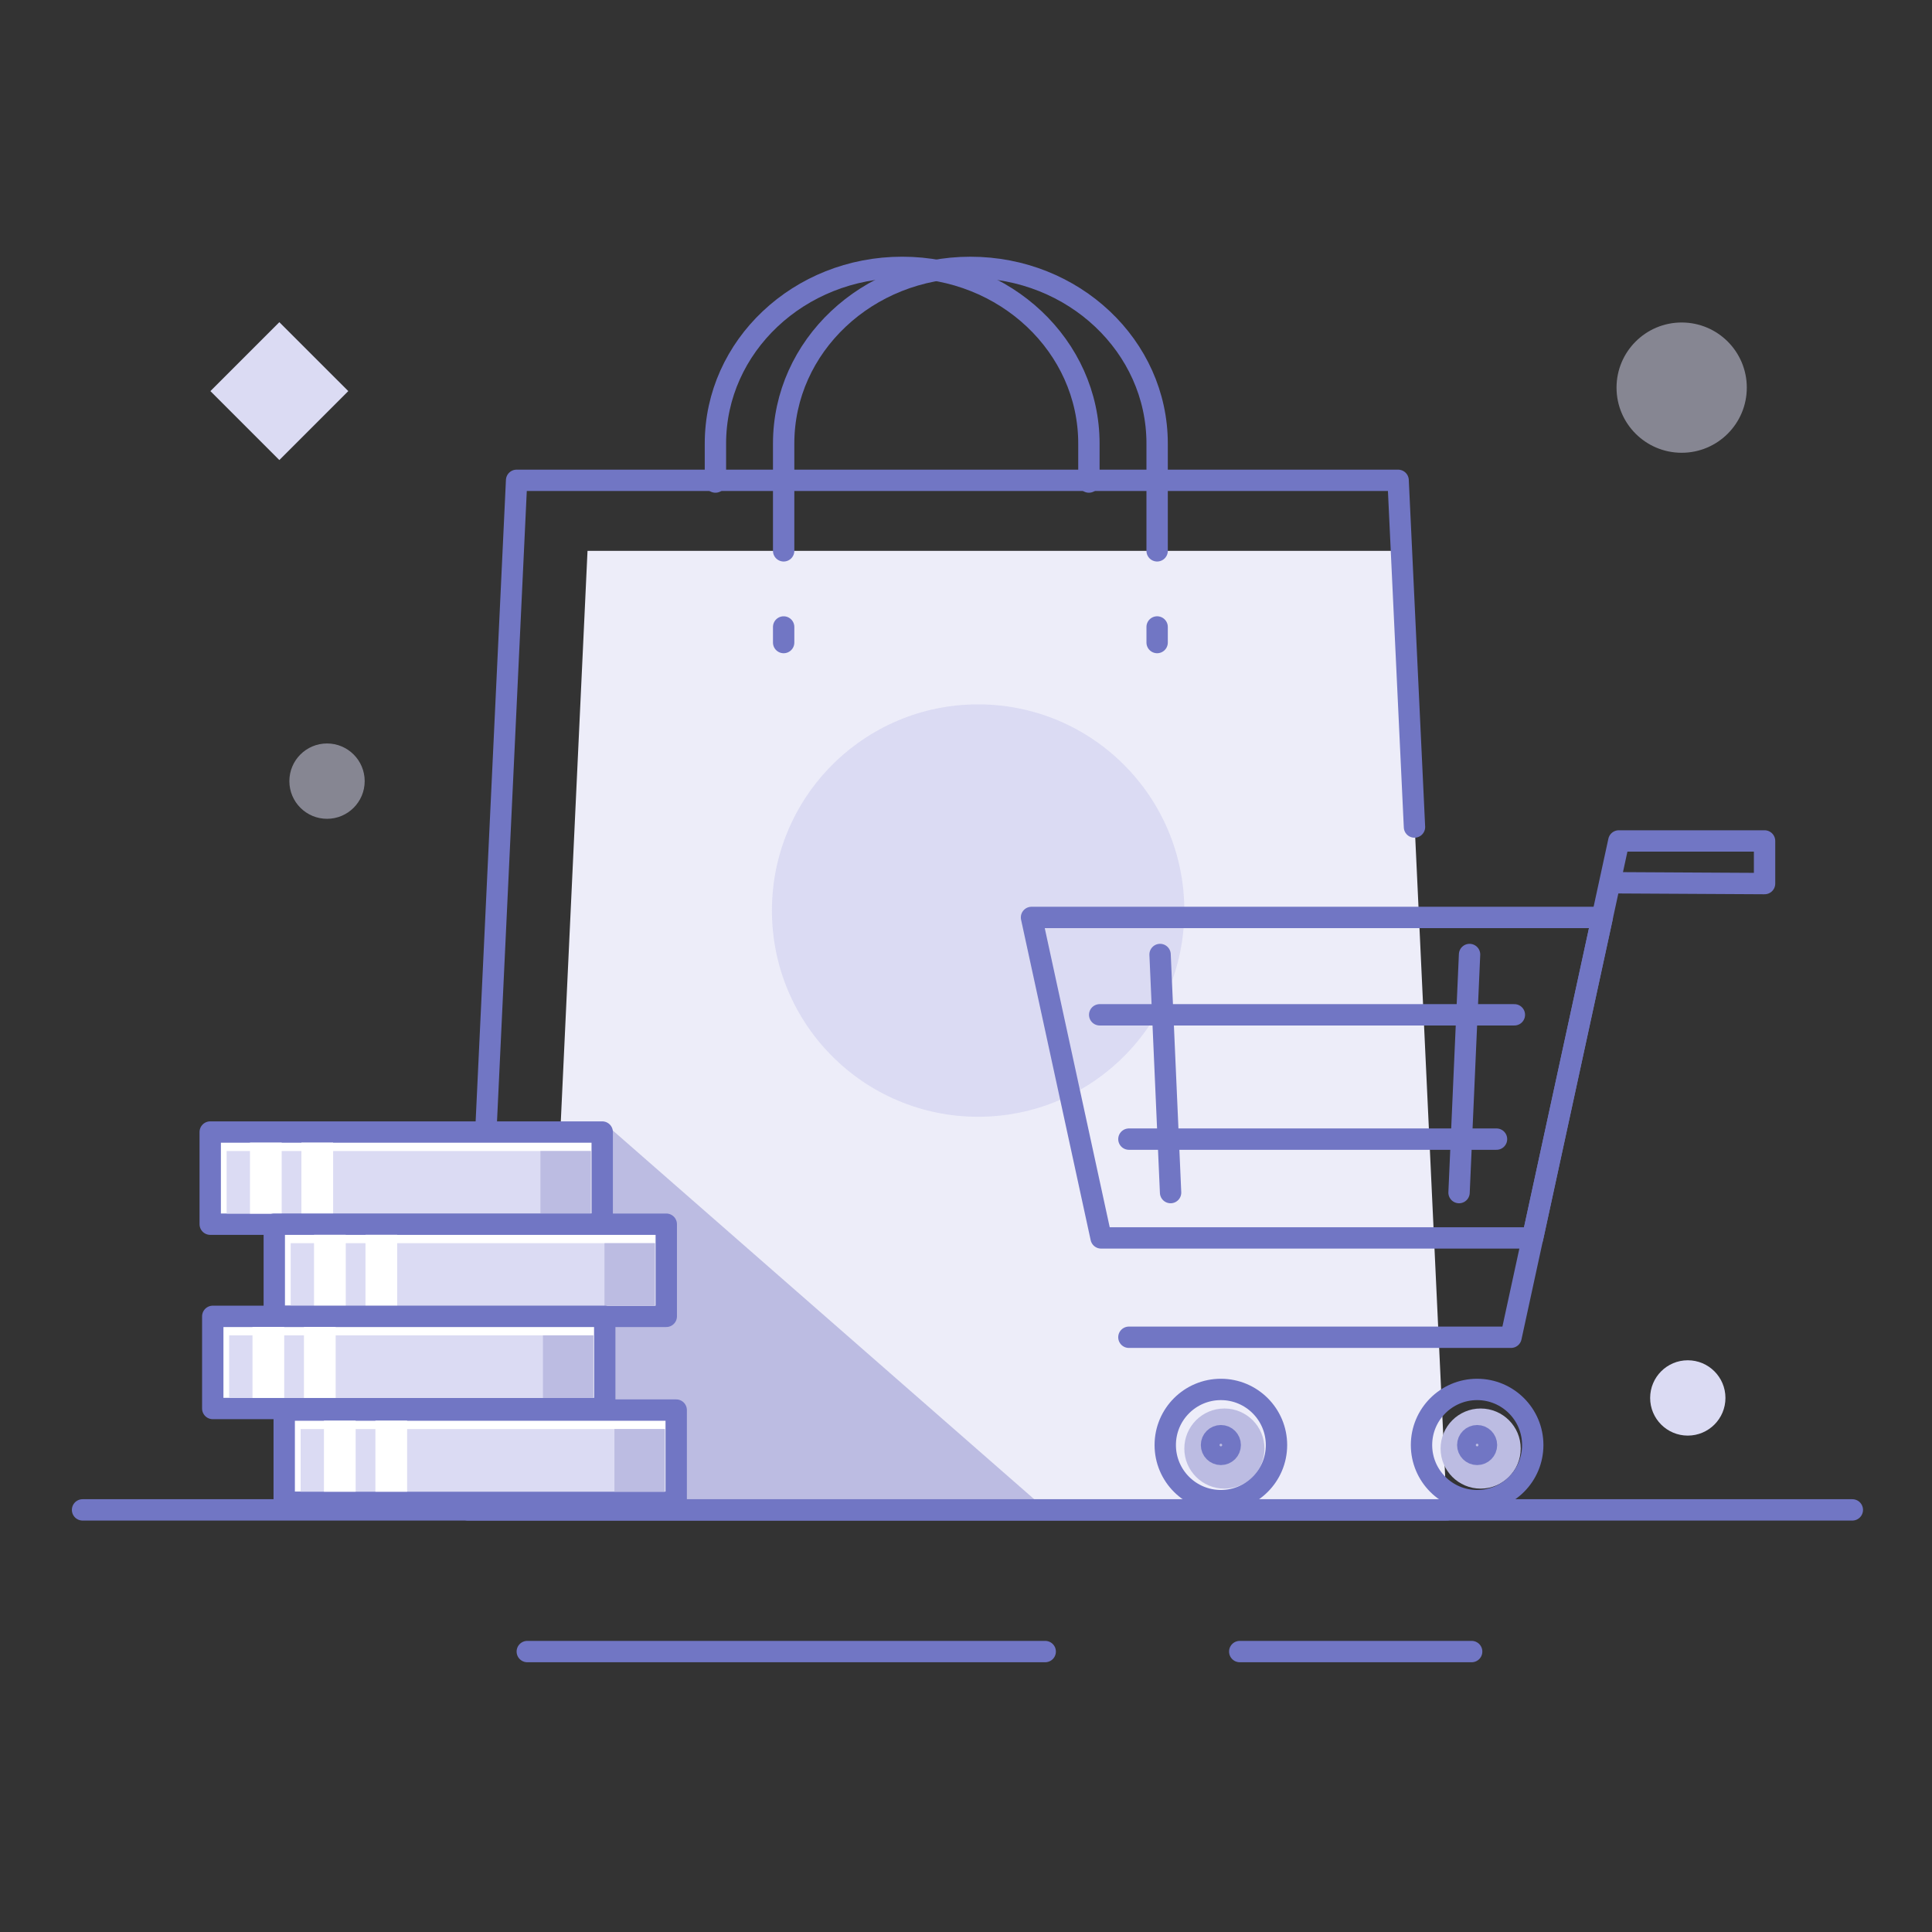 <svg width="512px" height="512px" viewBox="0 0 512 512" version="1.1" xmlns="http://www.w3.org/2000/svg" xmlns:xlink="http://www.w3.org/1999/xlink">
    <rect x="0" y="0" width="512" height="512" fill="#333333" stroke="none"/>
    <g id="Artboard" stroke="none" stroke-width="1" fill="none" fill-rule="evenodd">
        <g id="Group-75" transform="translate(21, 70)">
            <g id="Group-9" transform="translate(0, 75.471)">
                <line x1="0.878" y1="254.663" x2="469.888" y2="254.663" id="Stroke-1" stroke="#7176C4" stroke-width="5.659" stroke-linecap="round" stroke-linejoin="round"></line>
                <line x1="307.545" y1="292.211" x2="369.005" y2="292.211" id="Stroke-3" stroke="#7176C4" stroke-width="5.659" stroke-linecap="round" stroke-linejoin="round"></line>
                <line x1="118.737" y1="292.211" x2="255.992" y2="292.211" id="Stroke-5" stroke="#7176C4" stroke-width="5.659" stroke-linecap="round" stroke-linejoin="round"></line>
                <polygon id="Fill-7" fill="#EDEDF9" points="362.402 254.663 122.798 254.663 134.699 0.508 350.495 0.508"></polygon>
                <polygon id="Fill-43" fill="#BCBCE2" points="255.992 254.391 140.485 254.391 140.485 153.322"></polygon>
            </g>
            <polyline id="Stroke-10" stroke="#7176C4" stroke-width="5.659" stroke-linecap="round" stroke-linejoin="round" points="362.402 330.133 103.019 330.133 115.905 57.292 349.516 57.292 353.851 149.171"></polyline>
            <g id="Group-74" transform="translate(33.956, 0.722)">
                <path d="M152.72,75.256 L152.72,46.812 C152.72,21.034 174.877,0.14 202.211,0.14 C229.54,0.14 251.696,21.034 251.696,46.812 L251.696,75.256" id="Stroke-11" stroke="#7176C4" stroke-width="5.659" stroke-linecap="round" stroke-linejoin="round"></path>
                <line x1="251.697" y1="95.428" x2="251.697" y2="99.56" id="Stroke-13" stroke="#7176C4" stroke-width="5.659" stroke-linecap="round" stroke-linejoin="round"></line>
                <line x1="152.72" y1="99.562" x2="152.72" y2="95.431" id="Stroke-15" stroke="#7176C4" stroke-width="5.659" stroke-linecap="round" stroke-linejoin="round"></line>
                <path d="M134.639,57.023 L134.639,46.808 C134.639,21.036 156.796,0.136 184.13,0.136 C211.459,0.136 233.615,21.036 233.615,46.808 L233.615,57.023" id="Stroke-17" stroke="#7176C4" stroke-width="5.659" stroke-linecap="round" stroke-linejoin="round"></path>
                <circle id="Oval" fill="#DBDBF3" cx="204.258" cy="170.589" r="54.646"></circle>
                <polygon id="Stroke-19" stroke="#7176C4" stroke-width="5.659" stroke-linecap="round" stroke-linejoin="round" points="236.847 257.338 351.211 257.338 369.654 172.409 218.404 172.409"></polygon>
                <polyline id="Stroke-21" stroke="#7176C4" stroke-width="5.659" stroke-linecap="round" stroke-linejoin="round" points="371.637 163.213 412.673 163.439 412.673 152.138 374.048 152.138 345.48 283.666 244.212 283.666"></polyline>
                <line x1="252.477" y1="182.23" x2="255.261" y2="245.326" id="Stroke-23" stroke="#7176C4" stroke-width="5.659" stroke-linecap="round" stroke-linejoin="round"></line>
                <line x1="334.492" y1="182.23" x2="331.708" y2="245.326" id="Stroke-25" stroke="#7176C4" stroke-width="5.659" stroke-linecap="round" stroke-linejoin="round"></line>
                <line x1="236.471" y1="198.213" x2="346.37" y2="198.213" id="Stroke-27" stroke="#7176C4" stroke-width="5.659" stroke-linecap="round" stroke-linejoin="round"></line>
                <line x1="244.215" y1="231.158" x2="341.634" y2="231.158" id="Stroke-29" stroke="#7176C4" stroke-width="5.659" stroke-linecap="round" stroke-linejoin="round"></line>
                <path d="M348.049,313.163 C348.049,319.026 343.296,323.78 337.432,323.78 C331.569,323.78 326.816,319.026 326.816,313.163 C326.816,307.3 331.569,302.546 337.432,302.546 C343.296,302.546 348.049,307.3 348.049,313.163" id="Fill-31" fill="#BCBCE2"></path>
                <path d="M351.238,312.229 C351.238,320.367 344.64,326.966 336.502,326.966 C328.358,326.966 321.759,320.367 321.759,312.229 C321.759,304.091 328.358,297.492 336.502,297.492 C344.64,297.492 351.238,304.091 351.238,312.229 Z" id="Stroke-33" stroke="#7176C4" stroke-width="5.659" stroke-linecap="round" stroke-linejoin="round"></path>
                <path d="M338.98,312.229 C338.98,313.598 337.871,314.708 336.502,314.708 C335.126,314.708 334.017,313.598 334.017,312.229 C334.017,310.859 335.126,309.75 336.502,309.75 C337.871,309.75 338.98,310.859 338.98,312.229 Z" id="Stroke-35" stroke="#7176C4" stroke-width="5.659" stroke-linecap="round" stroke-linejoin="round"></path>
                <path d="M280.138,313.163 C280.138,319.026 275.384,323.78 269.521,323.78 C263.658,323.78 258.904,319.026 258.904,313.163 C258.904,307.3 263.658,302.546 269.521,302.546 C275.384,302.546 280.138,307.3 280.138,313.163" id="Fill-37" fill="#BCBCE2"></path>
                <path d="M283.327,312.229 C283.327,320.367 276.728,326.966 268.59,326.966 C260.446,326.966 253.847,320.367 253.847,312.229 C253.847,304.091 260.446,297.492 268.59,297.492 C276.728,297.492 283.327,304.091 283.327,312.229 Z" id="Stroke-39" stroke="#7176C4" stroke-width="5.659" stroke-linecap="round" stroke-linejoin="round"></path>
                <path d="M271.069,312.229 C271.069,313.598 269.959,314.708 268.59,314.708 C267.215,314.708 266.105,313.598 266.105,312.229 C266.105,310.859 267.215,309.75 268.59,309.75 C269.959,309.75 271.069,310.859 271.069,312.229 Z" id="Stroke-41" stroke="#7176C4" stroke-width="5.659" stroke-linecap="round" stroke-linejoin="round"></path>
                <polygon id="Fill-45" fill="#FFFFFF" points="0.754 253.7 104.636 253.7 104.636 229.28 0.754 229.28"></polygon>
                <polygon id="Stroke-47" stroke="#7176C4" stroke-width="5.659" stroke-linecap="round" stroke-linejoin="round" points="0.754 253.7 104.636 253.7 104.636 229.28 0.754 229.28"></polygon>
                <polygon id="Fill-48" fill="#DBDBF3" points="5.1 250.898 101.637 250.898 101.637 234.311 5.1 234.311"></polygon>
                <polygon id="Fill-49" fill="#FFFFFF" points="11.291 250.898 19.695 250.898 19.695 232.087 11.291 232.087"></polygon>
                <polygon id="Fill-50" fill="#FFFFFF" points="24.925 250.898 33.329 250.898 33.329 232.087 24.925 232.087"></polygon>
                <polygon id="Fill-51" fill="#BCBCE2" points="88.264 250.898 101.637 250.898 101.637 234.311 88.264 234.311"></polygon>
                <polygon id="Fill-52" fill="#FFFFFF" points="17.732 278.125 121.614 278.125 121.614 253.705 17.732 253.705"></polygon>
                <polygon id="Stroke-53" stroke="#7176C4" stroke-width="5.659" stroke-linecap="round" stroke-linejoin="round" points="17.732 278.125 121.614 278.125 121.614 253.705 17.732 253.705"></polygon>
                <polygon id="Fill-54" fill="#DBDBF3" points="22.078 275.33 118.615 275.33 118.615 258.736 22.078 258.736"></polygon>
                <polygon id="Fill-55" fill="#FFFFFF" points="28.269 275.33 36.673 275.33 36.673 256.512 28.269 256.512"></polygon>
                <polygon id="Fill-56" fill="#FFFFFF" points="41.903 275.33 50.307 275.33 50.307 256.512 41.903 256.512"></polygon>
                <polygon id="Fill-57" fill="#BCBCE2" points="105.242 275.33 118.615 275.33 118.615 258.736 105.242 258.736"></polygon>
                <polygon id="Fill-58" fill="#FFFFFF" points="1.427 302.545 105.309 302.545 105.309 278.125 1.427 278.125"></polygon>
                <polygon id="Stroke-59" stroke="#7176C4" stroke-width="5.659" stroke-linecap="round" stroke-linejoin="round" points="1.427 302.545 105.309 302.545 105.309 278.125 1.427 278.125"></polygon>
                <polygon id="Fill-60" fill="#DBDBF3" points="5.773 299.75 102.31 299.75 102.31 283.156 5.773 283.156"></polygon>
                <polygon id="Fill-61" fill="#FFFFFF" points="11.959 299.75 20.363 299.75 20.363 280.932 11.959 280.932"></polygon>
                <polygon id="Fill-62" fill="#FFFFFF" points="25.592 299.75 34.002 299.75 34.002 280.932 25.592 280.932"></polygon>
                <polygon id="Fill-63" fill="#BCBCE2" points="88.937 299.75 102.31 299.75 102.31 283.156 88.937 283.156"></polygon>
                <polygon id="Fill-64" fill="#FFFFFF" points="20.363 327.384 124.246 327.384 124.246 302.964 20.363 302.964"></polygon>
                <polygon id="Stroke-65" stroke="#7176C4" stroke-width="5.659" stroke-linecap="round" stroke-linejoin="round" points="20.363 327.384 124.246 327.384 124.246 302.964 20.363 302.964"></polygon>
                <polygon id="Fill-66" fill="#DBDBF3" points="24.71 324.588 121.246 324.588 121.246 307.995 24.71 307.995"></polygon>
                <polygon id="Fill-67" fill="#FFFFFF" points="30.895 324.588 39.299 324.588 39.299 305.771 30.895 305.771"></polygon>
                <polygon id="Fill-68" fill="#FFFFFF" points="44.528 324.588 52.938 324.588 52.938 305.771 44.528 305.771"></polygon>
                <polygon id="Fill-69" fill="#BCBCE2" points="107.873 324.588 121.246 324.588 121.246 307.995 107.873 307.995"></polygon>
                <path d="M407.964,32.004 C407.964,41.54 400.239,49.265 390.703,49.265 C381.178,49.265 373.442,41.54 373.442,32.004 C373.442,22.468 381.178,14.743 390.703,14.743 C400.239,14.743 407.964,22.468 407.964,32.004" id="Fill-70" fill-opacity="0.5" fill="#DBDBF3"></path>
                <path d="M41.689,136.287 C41.689,141.799 37.218,146.27 31.706,146.27 C26.2,146.27 21.729,141.799 21.729,136.287 C21.729,130.775 26.2,126.304 31.706,126.304 C37.218,126.304 41.689,130.775 41.689,136.287" id="Fill-71" fill-opacity="0.5" fill="#DBDBF3"></path>
                <path d="M402.305,299.75 C402.305,305.262 397.839,309.727 392.322,309.727 C386.815,309.727 382.35,305.262 382.35,299.75 C382.35,294.232 386.815,289.766 392.322,289.766 C397.839,289.766 402.305,294.232 402.305,299.75" id="Fill-72" fill="#DBDBF3"></path>
                <polygon id="Fill-73" fill="#DBDBF3" points="19.071 51.198 0.803 32.924 19.071 14.656 37.345 32.924"></polygon>
            </g>
        </g>
    </g>
</svg>
